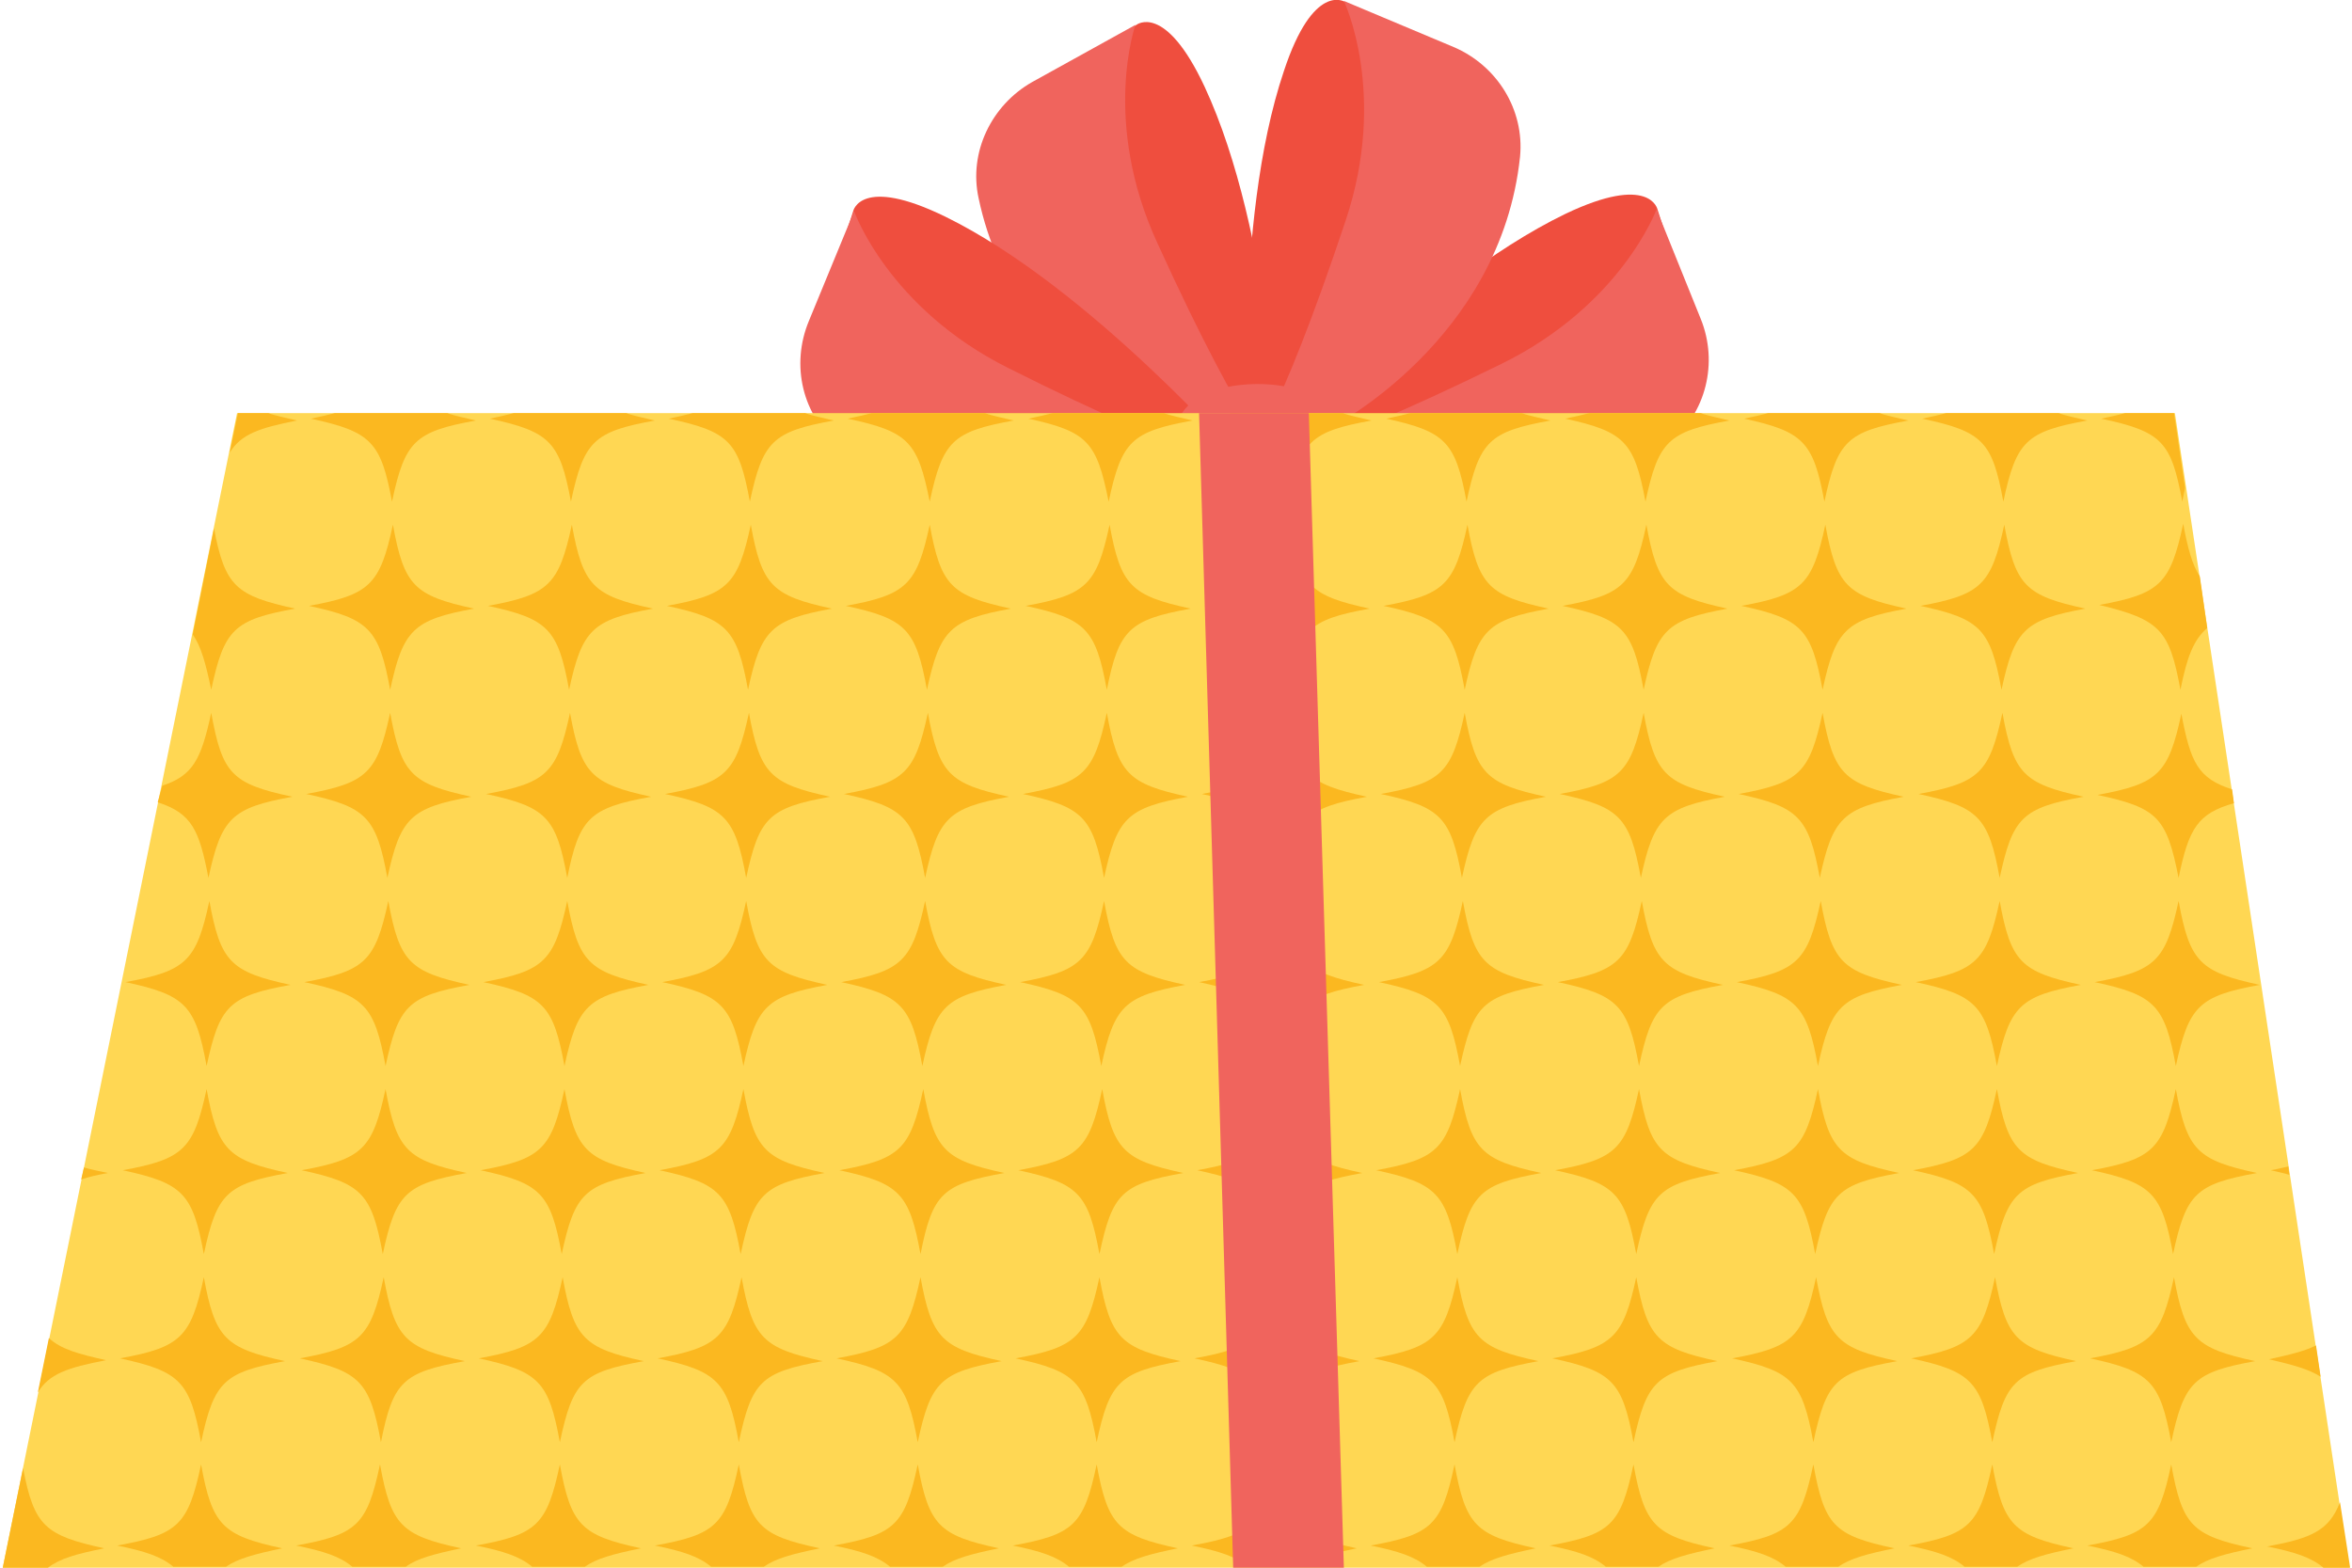 <?xml version="1.0" encoding="utf-8"?>
<!-- Generator: Adobe Illustrator 26.3.1, SVG Export Plug-In . SVG Version: 6.00 Build 0)  -->
<svg version="1.1" id="溯檜橫_1" xmlns="http://www.w3.org/2000/svg" xmlns:xlink="http://www.w3.org/1999/xlink" x="0px"
	 y="0px" viewBox="0 0 255 170" style="enable-background:new 0 0 255 170;" xml:space="preserve">
<style type="text/css">
	.st0{fill:#EF4E3E;}
	.st1{fill:#F0645D;}
	.st2{fill:#FFD753;}
	.st3{fill:#FBB820;}
</style>
<g>
	<g>
		<g>
			<g>
				<path class="st0" d="M118.5,5.8l4.7-3.1c0,0,3.1-2.5,7.4,6.7c7.4,15.9,8.3,41.2,8.3,41.2l-8.4-7l-5.9-5.2l-1.1-8.7l-1.2-6.1
					L118.5,5.8z"/>
				<path class="st1" d="M129.5,48.4c0,0-19.3-7.4-23.4-26.9c-1.1-5,1.4-10.1,5.8-12.6l11.2-6.2c0,0-3.7,10.5,2.4,23.7
					c9.7,21.3,13.4,24.3,13.4,24.3L129.5,48.4z"/>
			</g>
			<g>
				<path class="st0" d="M90.8,28.2l1.7-5.3c0,0,0.8-3.9,10,0.6c15.7,7.7,32.4,26.9,32.4,26.9l-10.9-0.2l-7.9-0.3l-6.4-6.1l-4.8-4.1
					L90.8,28.2z"/>
				<path class="st1" d="M126.1,54.5c0,0-19.6,6.3-35.1-6.2c-4-3.2-5.3-8.7-3.3-13.5l4.9-11.9c0,0,3.7,10.5,16.7,17
					c20.9,10.5,25.6,10.5,25.6,10.5L126.1,54.5z"/>
			</g>
			<g>
				<path class="st0" d="M181.4,28l-1.7-5.3c0,0-0.8-3.9-10,0.5c-15.7,7.6-32.6,26.6-32.6,26.6l10.9-0.1l7.9-0.3l6.4-6l4.8-4
					L181.4,28z"/>
				<path class="st1" d="M145.8,54c0,0,19.6,6.5,35.2-6c4-3.2,5.3-8.7,3.4-13.4l-4.8-11.9c0,0-3.8,10.4-16.9,16.8
					c-21,10.3-25.7,10.3-25.7,10.3L145.8,54z"/>
			</g>
			<g>
				<path class="st0" d="M150.8,2.7l-5-2.5c0,0-3.4-2.2-6.6,7.5c-5.6,16.6-3.8,41.9-3.8,41.9l7.6-7.9l5.3-5.8l0.2-8.8l0.5-6.2
					L150.8,2.7z"/>
				<path class="st1" d="M144.4,46.3c0,0,18.3-9.4,20.4-29.3c0.5-5.1-2.5-9.9-7.2-11.9l-11.9-5c0,0,4.8,10,0.2,23.8
					c-7.4,22.2-10.7,25.6-10.7,25.6L144.4,46.3z"/>
			</g>
		</g>
		<path class="st1" d="M127.3,51.8c0,0-2.1-7.2,4.1-9.4c3.9-1.3,9.2-0.9,11.7,1c2.7,2,3.8,6.9,2.1,7.8
			C142.8,52.5,127.3,51.8,127.3,51.8z"/>
	</g>
	<polygon class="st2" points="254.7,170 0.3,170 25.7,44.8 235.8,44.8 	"/>
	<g>
		<g>
			<path class="st3" d="M11.7,127.2c-1-0.2-1.9-0.4-2.6-0.6l-0.3,1.3C9.7,127.6,10.6,127.4,11.7,127.2z"/>
			<path class="st3" d="M11.5,147.5c-3.1-0.7-4.9-1.2-6.2-2.4l-1.2,5.9C5.3,149,7.3,148.3,11.5,147.5z"/>
			<path class="st3" d="M5.2,170c1.3-1,3.1-1.5,6.1-2.1c-6.4-1.4-7.6-2.4-8.8-8.7L0.3,170H5.2z"/>
		</g>
		<g>
			<path class="st3" d="M24.9,49.1c1.2-2,3.2-2.7,7.3-3.5c-1.2-0.3-2.3-0.5-3.1-0.8h-3.3L24.9,49.1z"/>
			<path class="st3" d="M22.9,74.8c1.4-6.6,2.5-7.6,9.1-8.8c-6.4-1.4-7.6-2.4-8.8-8.7l-2.3,11.5C21.8,70.1,22.3,71.9,22.9,74.8z"/>
			<path class="st3" d="M22.6,95.2c1.4-6.5,2.5-7.6,9.1-8.8c-6.6-1.4-7.6-2.5-8.8-9.1c-1.1,5.1-2,6.8-5.3,7.9L17.1,87
				C20.8,88.2,21.6,90,22.6,95.2z"/>
			<path class="st3" d="M22.4,115.6c-1.2-6.6-2.3-7.7-8.8-9.1c6.6-1.2,7.7-2.3,9.1-8.8c1.2,6.6,2.3,7.7,8.8,9.1
				C24.8,108,23.8,109.1,22.4,115.6z"/>
			<path class="st3" d="M22.1,136c-1.2-6.6-2.3-7.7-8.8-9.1c6.6-1.2,7.7-2.3,9.1-8.8c1.2,6.6,2.3,7.7,8.8,9.1
				C24.6,128.4,23.5,129.4,22.1,136z"/>
			<path class="st3" d="M21.8,156.4c-1.2-6.6-2.3-7.7-8.8-9.1c6.6-1.2,7.7-2.3,9.1-8.8c1.2,6.6,2.3,7.7,8.8,9.1
				C24.3,148.8,23.2,149.8,21.8,156.4z"/>
			<path class="st3" d="M30.6,167.9c-6.5-1.4-7.6-2.5-8.8-9.1c-1.4,6.6-2.5,7.6-9.1,8.8c3,0.6,4.8,1.2,6.1,2.3h5.7
				C25.8,169,27.7,168.5,30.6,167.9z"/>
		</g>
		<path class="st3" d="M42.3,74.8c-1.2-6.6-2.3-7.7-8.8-9.1c6.6-1.2,7.7-2.3,9.1-8.8c1.2,6.6,2.3,7.7,8.8,9.1
			C44.8,67.2,43.7,68.3,42.3,74.8z"/>
		<path class="st3" d="M42,95.2c-1.2-6.6-2.3-7.7-8.8-9.1c6.6-1.2,7.7-2.3,9.1-8.8c1.2,6.6,2.3,7.7,8.8,9.1
			C44.5,87.6,43.4,88.7,42,95.2z"/>
		<path class="st3" d="M41.8,115.6c-1.2-6.6-2.3-7.7-8.8-9.1c6.6-1.2,7.7-2.3,9.1-8.8c1.2,6.6,2.3,7.7,8.8,9.1
			C44.2,108,43.2,109.1,41.8,115.6z"/>
		<path class="st3" d="M41.5,136c-1.2-6.6-2.3-7.7-8.8-9.1c6.6-1.2,7.7-2.3,9.1-8.8c1.2,6.6,2.3,7.7,8.8,9.1
			C44,128.4,42.9,129.4,41.5,136z"/>
		<path class="st3" d="M41.3,156.4c-1.2-6.6-2.3-7.7-8.8-9.1c6.6-1.2,7.7-2.3,9.1-8.8c1.2,6.6,2.3,7.7,8.8,9.1
			C43.7,148.8,42.6,149.8,41.3,156.4z"/>
		<path class="st3" d="M61.7,74.8c-1.2-6.6-2.3-7.7-8.8-9.1c6.6-1.2,7.7-2.3,9.1-8.8c1.2,6.6,2.3,7.7,8.8,9.1
			C64.2,67.2,63.1,68.3,61.7,74.8z"/>
		<path class="st3" d="M61.5,95.2c-1.2-6.6-2.3-7.7-8.8-9.1c6.6-1.2,7.7-2.3,9.1-8.8c1.2,6.6,2.3,7.7,8.8,9.1
			C63.9,87.6,62.8,88.7,61.5,95.2z"/>
		<path class="st3" d="M61.2,115.6c-1.2-6.6-2.3-7.7-8.8-9.1c6.6-1.2,7.7-2.3,9.1-8.8c1.2,6.6,2.3,7.7,8.8,9.1
			C63.7,108,62.6,109.1,61.2,115.6z"/>
		<path class="st3" d="M60.9,136c-1.2-6.6-2.3-7.7-8.8-9.1c6.6-1.2,7.7-2.3,9.1-8.8c1.2,6.6,2.3,7.7,8.8,9.1
			C63.4,128.4,62.3,129.4,60.9,136z"/>
		<path class="st3" d="M60.7,156.4c-1.2-6.6-2.3-7.7-8.8-9.1c6.6-1.2,7.7-2.3,9.1-8.8c1.2,6.6,2.3,7.7,8.8,9.1
			C63.1,148.8,62.1,149.8,60.7,156.4z"/>
		<path class="st3" d="M81.1,74.8c-1.2-6.6-2.3-7.7-8.8-9.1c6.6-1.2,7.7-2.3,9.1-8.8c1.2,6.6,2.3,7.7,8.8,9.1
			C83.6,67.2,82.5,68.3,81.1,74.8z"/>
		<path class="st3" d="M80.9,95.2c-1.2-6.6-2.3-7.7-8.8-9.1c6.6-1.2,7.7-2.3,9.1-8.8c1.2,6.6,2.3,7.7,8.8,9.1
			C83.3,87.6,82.3,88.7,80.9,95.2z"/>
		<path class="st3" d="M80.6,115.6c-1.2-6.6-2.3-7.7-8.8-9.1c6.6-1.2,7.7-2.3,9.1-8.8c1.2,6.6,2.3,7.7,8.8,9.1
			C83.1,108,82,109.1,80.6,115.6z"/>
		<path class="st3" d="M80.3,136c-1.2-6.6-2.3-7.7-8.8-9.1c6.6-1.2,7.7-2.3,9.1-8.8c1.2,6.6,2.3,7.7,8.8,9.1
			C82.8,128.4,81.7,129.4,80.3,136z"/>
		<path class="st3" d="M80.1,156.4c-1.2-6.6-2.3-7.7-8.8-9.1c6.6-1.2,7.7-2.3,9.1-8.8c1.2,6.6,2.3,7.7,8.8,9.1
			C82.5,148.8,81.5,149.8,80.1,156.4z"/>
		<path class="st3" d="M100.5,74.8c-1.2-6.6-2.3-7.7-8.8-9.1c6.6-1.2,7.7-2.3,9.1-8.8c1.2,6.6,2.3,7.7,8.8,9.1
			C103,67.2,101.9,68.3,100.5,74.8z"/>
		<path class="st3" d="M100.3,95.2c-1.2-6.6-2.3-7.7-8.8-9.1c6.6-1.2,7.7-2.3,9.1-8.8c1.2,6.6,2.3,7.7,8.8,9.1
			C102.8,87.6,101.7,88.7,100.3,95.2z"/>
		<path class="st3" d="M100,115.6c-1.2-6.6-2.3-7.7-8.8-9.1c6.6-1.2,7.7-2.3,9.1-8.8c1.2,6.6,2.3,7.7,8.8,9.1
			C102.5,108,101.4,109.1,100,115.6z"/>
		<path class="st3" d="M99.8,136c-1.2-6.6-2.3-7.7-8.8-9.1c6.6-1.2,7.7-2.3,9.1-8.8c1.2,6.6,2.3,7.7,8.8,9.1
			C102.2,128.4,101.1,129.4,99.8,136z"/>
		<path class="st3" d="M99.5,156.4c-1.2-6.6-2.3-7.7-8.8-9.1c6.6-1.2,7.7-2.3,9.1-8.8c1.2,6.6,2.3,7.7,8.8,9.1
			C102,148.8,100.9,149.8,99.5,156.4z"/>
		<path class="st3" d="M120,74.8c-1.2-6.6-2.3-7.7-8.8-9.1c6.6-1.2,7.7-2.3,9.1-8.8c1.2,6.6,2.3,7.7,8.8,9.1
			C122.4,67.2,121.3,68.3,120,74.8z"/>
		<path class="st3" d="M119.7,95.2c-1.2-6.6-2.3-7.7-8.8-9.1c6.6-1.2,7.7-2.3,9.1-8.8c1.2,6.6,2.3,7.7,8.8,9.1
			C122.2,87.6,121.1,88.7,119.7,95.2z"/>
		<path class="st3" d="M119.4,115.6c-1.2-6.6-2.3-7.7-8.8-9.1c6.6-1.2,7.7-2.3,9.1-8.8c1.2,6.6,2.3,7.7,8.8,9.1
			C121.9,108,120.8,109.1,119.4,115.6z"/>
		<path class="st3" d="M119.2,136c-1.2-6.6-2.3-7.7-8.8-9.1c6.6-1.2,7.7-2.3,9.1-8.8c1.2,6.6,2.3,7.7,8.8,9.1
			C121.6,128.4,120.6,129.4,119.2,136z"/>
		<path class="st3" d="M118.9,156.4c-1.2-6.6-2.3-7.7-8.8-9.1c6.6-1.2,7.7-2.3,9.1-8.8c1.2,6.6,2.3,7.7,8.8,9.1
			C121.4,148.8,120.3,149.8,118.9,156.4z"/>
		<path class="st3" d="M139.4,74.8c-1.2-6.6-2.3-7.7-8.8-9.1c6.6-1.2,7.7-2.3,9.1-8.8c1.2,6.6,2.3,7.7,8.8,9.1
			C141.8,67.2,140.8,68.3,139.4,74.8z"/>
		<path class="st3" d="M139.1,95.2c-1.2-6.6-2.3-7.7-8.8-9.1c6.6-1.2,7.7-2.3,9.1-8.8c1.2,6.6,2.3,7.7,8.8,9.1
			C141.6,87.6,140.5,88.7,139.1,95.2z"/>
		<path class="st3" d="M138.8,115.6c-1.2-6.6-2.3-7.7-8.8-9.1c6.6-1.2,7.7-2.3,9.1-8.8c1.2,6.6,2.3,7.7,8.8,9.1
			C141.3,108,140.2,109.1,138.8,115.6z"/>
		<path class="st3" d="M138.6,136c-1.2-6.6-2.3-7.7-8.8-9.1c6.6-1.2,7.7-2.3,9.1-8.8c1.2,6.6,2.3,7.7,8.8,9.1
			C141.1,128.4,140,129.4,138.6,136z"/>
		<path class="st3" d="M138.3,156.4c-1.2-6.6-2.3-7.7-8.8-9.1c6.6-1.2,7.7-2.3,9.1-8.8c1.2,6.6,2.3,7.7,8.8,9.1
			C140.8,148.8,139.7,149.8,138.3,156.4z"/>
		<path class="st3" d="M158.8,74.8c-1.2-6.6-2.3-7.7-8.8-9.1c6.6-1.2,7.7-2.3,9.1-8.8c1.2,6.6,2.3,7.7,8.8,9.1
			C161.3,67.2,160.2,68.3,158.8,74.8z"/>
		<path class="st3" d="M158.5,95.2c-1.2-6.6-2.3-7.7-8.8-9.1c6.6-1.2,7.7-2.3,9.1-8.8c1.2,6.6,2.3,7.7,8.8,9.1
			C161,87.6,159.9,88.7,158.5,95.2z"/>
		<path class="st3" d="M158.3,115.6c-1.2-6.6-2.3-7.7-8.8-9.1c6.6-1.2,7.7-2.3,9.1-8.8c1.2,6.6,2.3,7.7,8.8,9.1
			C160.7,108,159.7,109.1,158.3,115.6z"/>
		<path class="st3" d="M158,136c-1.2-6.6-2.3-7.7-8.8-9.1c6.6-1.2,7.7-2.3,9.1-8.8c1.2,6.6,2.3,7.7,8.8,9.1
			C160.5,128.4,159.4,129.4,158,136z"/>
		<path class="st3" d="M157.7,156.4c-1.2-6.6-2.3-7.7-8.8-9.1c6.6-1.2,7.7-2.3,9.1-8.8c1.2,6.6,2.3,7.7,8.8,9.1
			C160.2,148.8,159.1,149.8,157.7,156.4z"/>
		<path class="st3" d="M178.2,74.8c-1.2-6.6-2.3-7.7-8.8-9.1c6.6-1.2,7.7-2.3,9.1-8.8c1.2,6.6,2.3,7.7,8.8,9.1
			C180.7,67.2,179.6,68.3,178.2,74.8z"/>
		<path class="st3" d="M177.9,95.2c-1.2-6.6-2.3-7.7-8.8-9.1c6.6-1.2,7.7-2.3,9.1-8.8c1.2,6.6,2.3,7.7,8.8,9.1
			C180.4,87.6,179.3,88.7,177.9,95.2z"/>
		<path class="st3" d="M177.7,115.6c-1.2-6.6-2.3-7.7-8.8-9.1c6.6-1.2,7.7-2.3,9.1-8.8c1.2,6.6,2.3,7.7,8.8,9.1
			C180.1,108,179.1,109.1,177.7,115.6z"/>
		<path class="st3" d="M177.4,136c-1.2-6.6-2.3-7.7-8.8-9.1c6.6-1.2,7.7-2.3,9.1-8.8c1.2,6.6,2.3,7.7,8.8,9.1
			C179.9,128.4,178.8,129.4,177.4,136z"/>
		<path class="st3" d="M177.1,156.4c-1.2-6.6-2.3-7.7-8.8-9.1c6.6-1.2,7.7-2.3,9.1-8.8c1.2,6.6,2.3,7.7,8.8,9.1
			C179.6,148.8,178.5,149.8,177.1,156.4z"/>
		<path class="st3" d="M197.6,74.8c-1.2-6.6-2.3-7.7-8.8-9.1c6.6-1.2,7.7-2.3,9.1-8.8c1.2,6.6,2.3,7.7,8.8,9.1
			C200.1,67.2,199,68.3,197.6,74.8z"/>
		<path class="st3" d="M197.3,95.2c-1.2-6.6-2.3-7.7-8.8-9.1c6.6-1.2,7.7-2.3,9.1-8.8c1.2,6.6,2.3,7.7,8.8,9.1
			C199.8,87.6,198.7,88.7,197.3,95.2z"/>
		<path class="st3" d="M197.1,115.6c-1.2-6.6-2.3-7.7-8.8-9.1c6.6-1.2,7.7-2.3,9.1-8.8c1.2,6.6,2.3,7.7,8.8,9.1
			C199.6,108,198.5,109.1,197.1,115.6z"/>
		<path class="st3" d="M196.8,136c-1.2-6.6-2.3-7.7-8.8-9.1c6.6-1.2,7.7-2.3,9.1-8.8c1.2,6.6,2.3,7.7,8.8,9.1
			C199.3,128.4,198.2,129.4,196.8,136z"/>
		<path class="st3" d="M196.6,156.4c-1.2-6.6-2.3-7.7-8.8-9.1c6.6-1.2,7.7-2.3,9.1-8.8c1.2,6.6,2.3,7.7,8.8,9.1
			C199,148.8,198,149.8,196.6,156.4z"/>
		<path class="st3" d="M217,74.8c-1.2-6.6-2.3-7.7-8.8-9.1c6.6-1.2,7.7-2.3,9.1-8.8c1.2,6.6,2.3,7.7,8.8,9.1
			C219.5,67.2,218.4,68.3,217,74.8z"/>
		<path class="st3" d="M216.8,95.2c-1.2-6.6-2.3-7.7-8.8-9.1c6.6-1.2,7.7-2.3,9.1-8.8c1.2,6.6,2.3,7.7,8.8,9.1
			C219.2,87.6,218.2,88.7,216.8,95.2z"/>
		<path class="st3" d="M216.5,115.6c-1.2-6.6-2.3-7.7-8.8-9.1c6.6-1.2,7.7-2.3,9.1-8.8c1.2,6.6,2.3,7.7,8.8,9.1
			C219,108,217.9,109.1,216.5,115.6z"/>
		<path class="st3" d="M216.2,136c-1.2-6.6-2.3-7.7-8.8-9.1c6.6-1.2,7.7-2.3,9.1-8.8c1.2,6.6,2.3,7.7,8.8,9.1
			C218.7,128.4,217.6,129.4,216.2,136z"/>
		<path class="st3" d="M216,156.4c-1.2-6.6-2.3-7.7-8.8-9.1c6.6-1.2,7.7-2.3,9.1-8.8c1.2,6.6,2.3,7.7,8.8,9.1
			C218.4,148.8,217.4,149.8,216,156.4z"/>
		<g>
			<path class="st3" d="M235.9,115.6c-1.2-6.6-2.3-7.7-8.8-9.1c6.6-1.2,7.7-2.3,9.1-8.8c1.2,6.6,2.3,7.7,8.8,9.1
				C238.4,108,237.3,109.1,235.9,115.6z"/>
			<path class="st3" d="M235.6,136c-1.2-6.6-2.3-7.7-8.8-9.1c6.6-1.2,7.7-2.3,9.1-8.8c1.2,6.6,2.3,7.7,8.8,9.1
				C238.1,128.4,237,129.4,235.6,136z"/>
			<path class="st3" d="M235.4,156.4c-1.2-6.6-2.3-7.7-8.8-9.1c6.6-1.2,7.7-2.3,9.1-8.8c1.2,6.6,2.3,7.7,8.8,9.1
				C237.9,148.8,236.8,149.8,235.4,156.4z"/>
			<path class="st3" d="M236.6,54.4c0.1-0.5,0.2-1,0.3-1.5l-1.2-8.1h-5.3c-0.8,0.2-1.6,0.4-2.6,0.6
				C234.4,46.8,235.4,47.9,236.6,54.4z"/>
			<path class="st3" d="M236.4,74.8c0.7-3.5,1.4-5.4,2.9-6.7l-0.8-5.6c-0.8-1.2-1.3-3-1.8-5.7c-1.4,6.5-2.5,7.6-9.1,8.8
				C234.2,67.2,235.2,68.3,236.4,74.8z"/>
			<path class="st3" d="M236.2,95.2c1.1-5.4,2.1-7,6-8.1l-0.2-1.5c-3.7-1.2-4.5-2.9-5.5-8.2c-1.4,6.5-2.5,7.6-9.1,8.8
				C233.9,87.6,234.9,88.6,236.2,95.2z"/>
			<path class="st3" d="M244.2,167.9c-6.6-1.4-7.6-2.5-8.8-9.1c-1.4,6.6-2.5,7.6-9.1,8.8c3,0.6,4.8,1.2,6.1,2.3h5.7
				C239.4,169,241.2,168.5,244.2,167.9z"/>
		</g>
		<g>
			<path class="st3" d="M248.1,126.5c-0.6,0.1-1.2,0.3-1.9,0.4c0.8,0.2,1.4,0.3,2,0.5L248.1,126.5z"/>
			<path class="st3" d="M251.1,145.9c-1.2,0.6-2.8,1-5.1,1.5c2.6,0.6,4.4,1.1,5.6,1.9L251.1,145.9z"/>
			<path class="st3" d="M253.7,162.9c-1.2,3.1-3.1,3.9-7.9,4.8c3,0.6,4.8,1.2,6.1,2.3h2.9L253.7,162.9z"/>
		</g>
		<path class="st3" d="M42.5,54.4c1.4-6.6,2.5-7.6,9.1-8.8c-1.2-0.3-2.3-0.5-3.1-0.8H36.3c-0.8,0.2-1.6,0.4-2.6,0.6
			C40.2,46.8,41.3,47.9,42.5,54.4z"/>
		<path class="st3" d="M61.9,54.4c1.4-6.6,2.5-7.6,9.1-8.8c-1.2-0.3-2.3-0.5-3.1-0.8H55.7c-0.8,0.2-1.6,0.4-2.6,0.6
			C59.6,46.8,60.7,47.9,61.9,54.4z"/>
		<path class="st3" d="M81.3,54.4c1.4-6.6,2.5-7.6,9.1-8.8c-1.2-0.3-2.3-0.5-3.1-0.8H75.1c-0.8,0.2-1.6,0.4-2.6,0.6
			C79.1,46.8,80.1,47.9,81.3,54.4z"/>
		<path class="st3" d="M100.8,54.4c1.4-6.6,2.5-7.6,9.1-8.8c-1.2-0.3-2.3-0.5-3.1-0.8H94.5c-0.8,0.2-1.6,0.4-2.6,0.6
			C98.5,46.8,99.5,47.9,100.8,54.4z"/>
		<path class="st3" d="M120.2,54.4c1.4-6.6,2.5-7.6,9.1-8.8c-1.2-0.3-2.3-0.5-3.1-0.8h-12.1c-0.8,0.2-1.6,0.4-2.6,0.6
			C117.9,46.8,118.9,47.9,120.2,54.4z"/>
		<path class="st3" d="M139.6,54.4c1.4-6.6,2.5-7.6,9.1-8.8c-1.2-0.3-2.3-0.5-3.1-0.8h-12.1c-0.8,0.2-1.6,0.4-2.6,0.6
			C137.3,46.8,138.4,47.9,139.6,54.4z"/>
		<path class="st3" d="M159,54.4c1.4-6.6,2.5-7.6,9.1-8.8c-1.2-0.3-2.3-0.5-3.1-0.8h-12.1c-0.8,0.2-1.6,0.4-2.6,0.6
			C156.7,46.8,157.8,47.9,159,54.4z"/>
		<path class="st3" d="M178.4,54.4c1.4-6.6,2.5-7.6,9.1-8.8c-1.2-0.3-2.3-0.5-3.1-0.8h-12.1c-0.8,0.2-1.6,0.4-2.6,0.6
			C176.1,46.8,177.2,47.9,178.4,54.4z"/>
		<path class="st3" d="M197.8,54.4c1.4-6.6,2.5-7.6,9.1-8.8c-1.2-0.3-2.3-0.5-3.1-0.8h-12.1c-0.8,0.2-1.6,0.4-2.6,0.6
			C195.5,46.8,196.6,47.9,197.8,54.4z"/>
		<path class="st3" d="M217.2,54.4c1.4-6.6,2.5-7.6,9.1-8.8c-1.2-0.3-2.3-0.5-3.1-0.8H211c-0.8,0.2-1.6,0.4-2.6,0.6
			C215,46.8,216,47.9,217.2,54.4z"/>
		<path class="st3" d="M50,167.9c-6.5-1.4-7.6-2.5-8.8-9.1c-1.4,6.6-2.5,7.6-9.1,8.8c3,0.6,4.8,1.2,6.1,2.3H44
			C45.2,169,47.1,168.5,50,167.9z"/>
		<path class="st3" d="M69.5,167.9c-6.5-1.4-7.6-2.5-8.8-9.1c-1.4,6.6-2.5,7.6-9.1,8.8c3,0.6,4.8,1.2,6.1,2.3h5.7
			C64.7,169,66.5,168.5,69.5,167.9z"/>
		<path class="st3" d="M88.9,167.9c-6.6-1.4-7.6-2.5-8.8-9.1c-1.4,6.6-2.5,7.6-9.1,8.8c3,0.6,4.8,1.2,6.1,2.3h5.7
			C84.1,169,85.9,168.5,88.9,167.9z"/>
		<path class="st3" d="M108.3,167.9c-6.5-1.4-7.6-2.5-8.8-9.1c-1.4,6.6-2.5,7.6-9.1,8.8c3,0.6,4.8,1.2,6.1,2.3h5.7
			C103.5,169,105.3,168.5,108.3,167.9z"/>
		<path class="st3" d="M127.7,167.9c-6.5-1.4-7.6-2.5-8.8-9.1c-1.4,6.6-2.5,7.6-9.1,8.8c3,0.6,4.8,1.2,6.1,2.3h5.7
			C122.9,169,124.7,168.5,127.7,167.9z"/>
		<path class="st3" d="M147.1,167.9c-6.5-1.4-7.6-2.5-8.8-9.1c-1.4,6.6-2.5,7.6-9.1,8.8c3,0.6,4.8,1.2,6.1,2.3h5.7
			C142.3,169,144.2,168.5,147.1,167.9z"/>
		<path class="st3" d="M166.5,167.9c-6.5-1.4-7.6-2.5-8.8-9.1c-1.4,6.6-2.5,7.6-9.1,8.8c3,0.6,4.8,1.2,6.1,2.3h5.7
			C161.7,169,163.6,168.5,166.5,167.9z"/>
		<path class="st3" d="M185.9,167.9c-6.5-1.4-7.6-2.5-8.8-9.1c-1.4,6.6-2.5,7.6-9.1,8.8c3,0.6,4.8,1.2,6.1,2.3h5.7
			C181.1,169,183,168.5,185.9,167.9z"/>
		<path class="st3" d="M205.4,167.9c-6.6-1.4-7.6-2.5-8.8-9.1c-1.4,6.6-2.5,7.6-9.1,8.8c3,0.6,4.8,1.2,6.1,2.3h5.7
			C200.6,169,202.4,168.5,205.4,167.9z"/>
		<path class="st3" d="M224.8,167.9c-6.5-1.4-7.6-2.5-8.8-9.1c-1.4,6.6-2.5,7.6-9.1,8.8c3,0.6,4.8,1.2,6.1,2.3h5.7
			C220,169,221.8,168.5,224.8,167.9z"/>
	</g>
	<polygon class="st1" points="145.7,170 133.7,170 130,44.8 141.9,44.8 	"/>
</g>
</svg>
